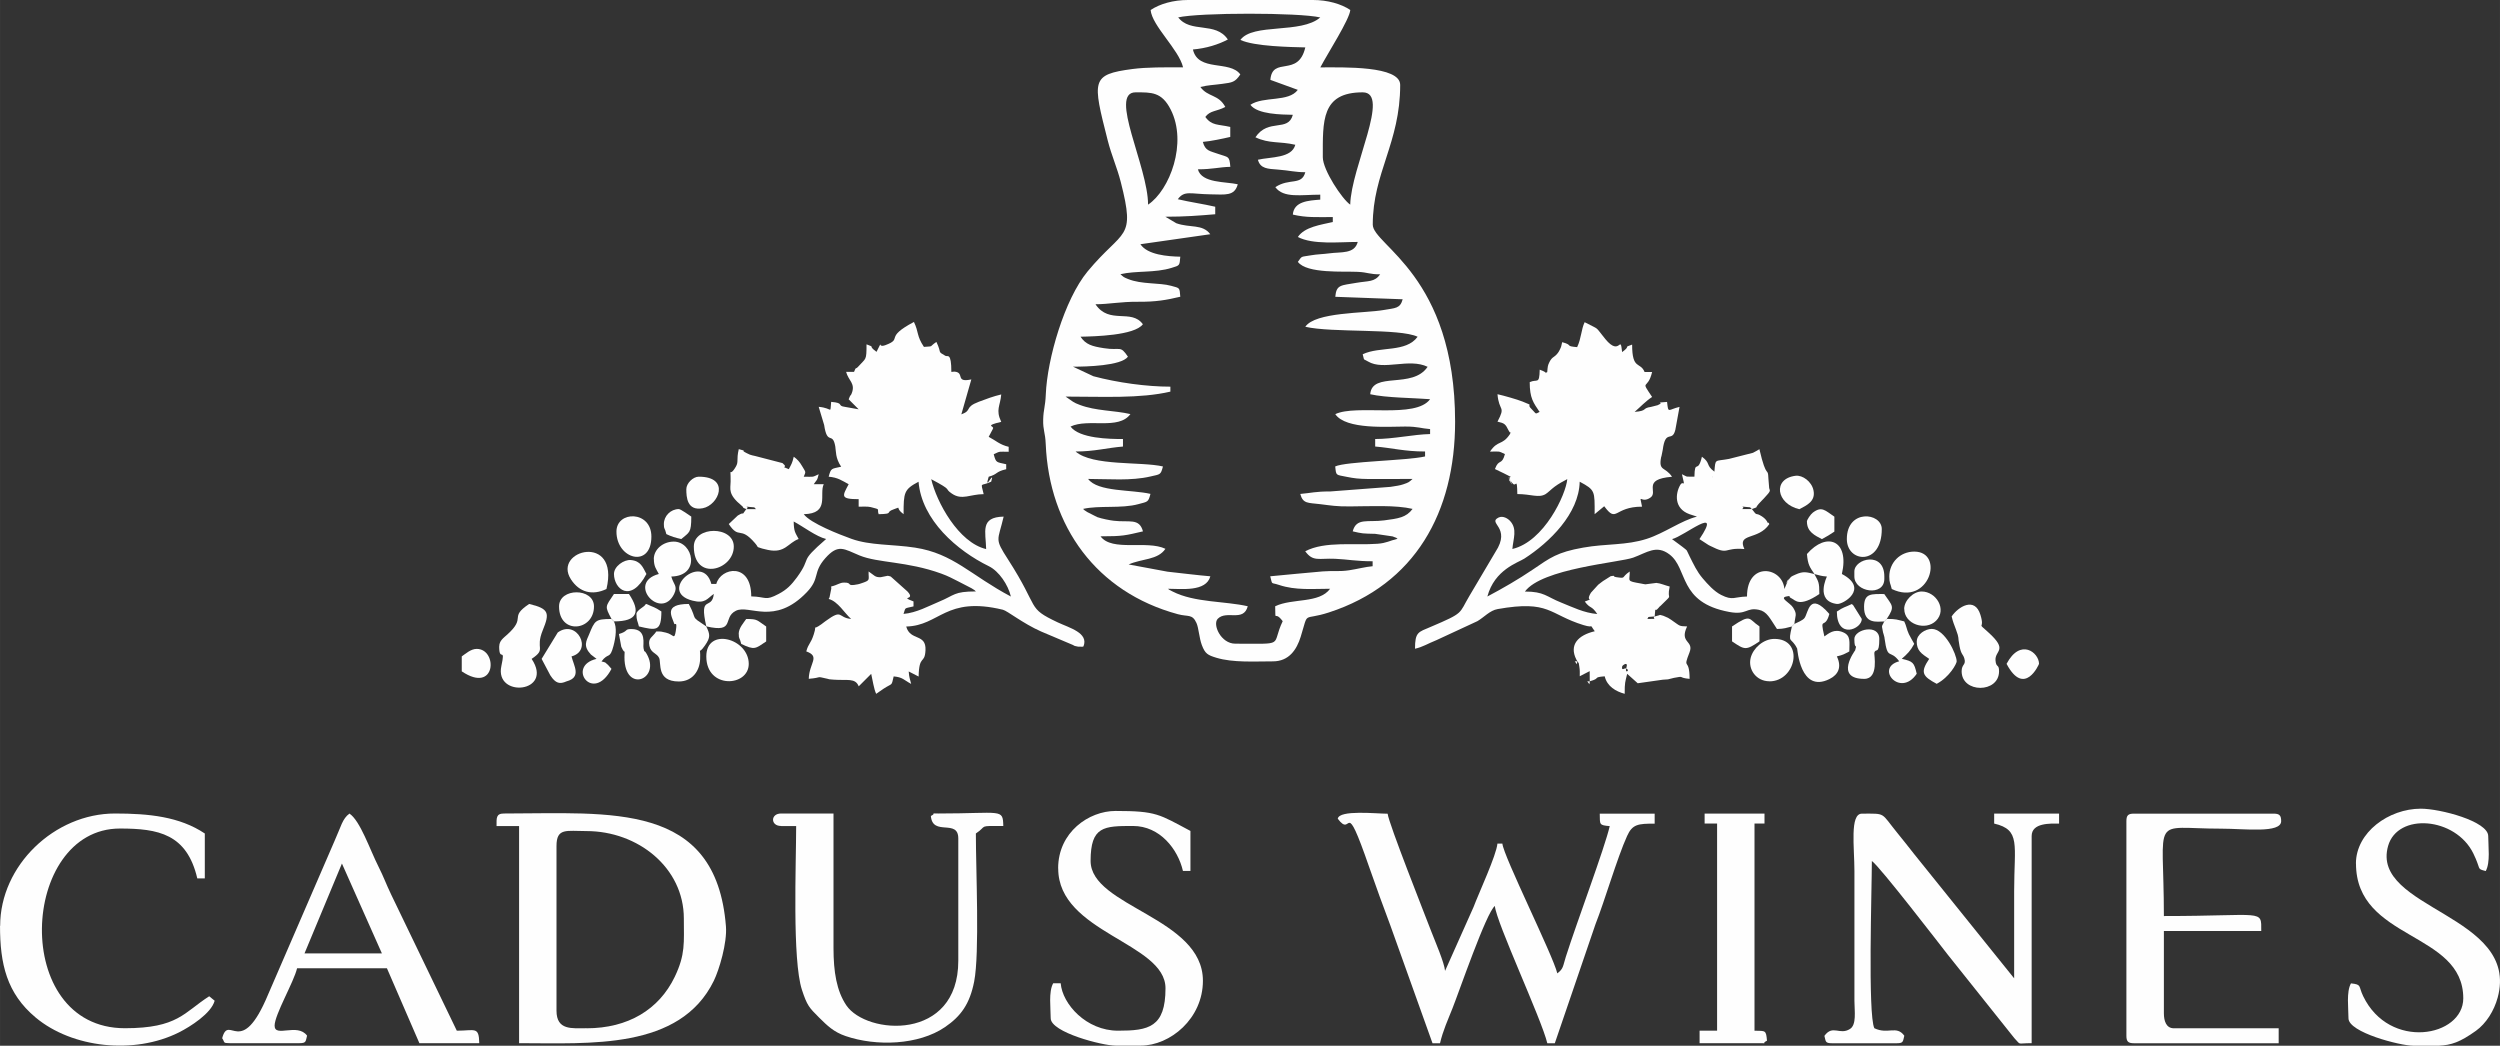 <?xml version="1.0" encoding="UTF-8"?>
<!DOCTYPE svg PUBLIC "-//W3C//DTD SVG 1.1//EN" "http://www.w3.org/Graphics/SVG/1.1/DTD/svg11.dtd">
<!-- Creator: CorelDRAW 2020 (64-Bit) -->
<svg xmlns="http://www.w3.org/2000/svg" xml:space="preserve" width="89.443mm" height="37.413mm" version="1.1" style="shape-rendering:geometricPrecision; text-rendering:geometricPrecision; image-rendering:optimizeQuality; fill-rule:evenodd; clip-rule:evenodd"
viewBox="0 0 352.79 147.57"
 xmlns:xlink="http://www.w3.org/1999/xlink"
 xmlns:xodm="http://www.corel.com/coreldraw/odm/2003">
 <rect x="0" y="0" width="352.79" height="147.57" fill="#333333" stroke="none"/>
 <defs>
  <style type="text/css">
   <![CDATA[
    .fil0 {fill:#FEFEFE}
   ]]>
  </style>
 </defs>
 <g id="Capa_x0020_1">
  <g id="_3024311765616">
   <path class="fil0" d="M190.54 28.88c-1.13,-0.76 -3.87,-4.89 -3.87,-6.69 0,-5.11 -0.24,-9.16 5.63,-9.16 3.99,0 -1.64,10.53 -1.76,15.85zm-30.29 -15.85c2.24,0 3.69,-0.07 4.96,2.44 2.38,4.69 -0.13,11.36 -3.2,13.41 0,-5.35 -5.6,-15.85 -1.76,-15.85zm5.99 -10.57c3,-0.7 17.07,-0.7 20.07,0 -2.72,2.36 -9.5,0.76 -11.27,3.17 1.93,0.93 7.17,1.01 9.16,1.06 -1,4.3 -4.65,1.18 -4.93,4.58l3.87 1.41c-1.3,1.77 -4.83,0.86 -6.69,2.11 1.01,1.37 4.41,1.37 5.99,1.41 -0.67,2.49 -3.45,0.44 -5.28,3.17 1.96,0.94 3.42,0.54 5.63,1.06 -0.51,1.92 -3.45,1.69 -5.28,2.11 0.34,1.28 1.4,1.28 2.84,1.39 1.68,0.13 2.36,0.37 3.85,0.37 -0.52,1.93 -2.24,0.78 -4.23,2.11 1.16,1.59 3.64,1.06 6.34,1.06l0 0.7c-1.61,0.13 -3.72,0.22 -3.87,2.11 1.92,0.45 3.28,0.35 5.64,0.35l0 0.7c-1.66,0.39 -3.96,0.67 -4.93,2.11 2.13,1.12 5.8,0.7 8.45,0.7 -0.46,1.73 -2.33,1.38 -4.02,1.61 -0.87,0.12 -1.7,0.12 -2.55,0.27 -1.54,0.27 -1.23,0.04 -1.88,0.93 1.25,1.7 6.56,1.31 8.45,1.41 1.44,0.07 1.63,0.35 3.17,0.35 -0.82,1.12 -1.63,0.9 -3.37,1.2 -2.16,0.38 -2.82,0.23 -2.97,1.97l9.51 0.35c-0.36,1.34 -1.04,1.22 -2.71,1.52 -2.67,0.47 -9.62,0.27 -11.03,2.36 3.77,0.88 13.31,0.19 15.85,1.41 -1.66,2.27 -5.33,1.31 -7.75,2.47 0.27,1 0.01,0.57 0.75,1.02 2.19,1.32 5.78,-0.52 8.41,0.75 -2.14,3.19 -7.83,0.6 -8.1,3.87 2.2,0.51 6.25,0.52 8.45,0.7 -2.06,2.81 -10.39,0.68 -13.38,2.11 1.49,2.22 7.51,1.75 9.87,1.75 1.84,-0 2.14,0.25 3.51,0.36l0 0.7c-2.35,0.05 -5.16,0.7 -7.75,0.7l0 1.06c2.43,0.2 4.12,0.7 7.04,0.7l0 0.7c-2.55,0.59 -11.2,0.7 -12.68,1.41 0.15,1.36 0.04,1.14 1.69,1.48 0.89,0.18 1.64,0.28 2.88,0.29 2.11,0.02 4.24,-0.01 6.35,-0.01 -0.51,0.45 -0.5,0.49 -1.34,0.77 -0.51,0.17 -0.92,0.21 -1.77,0.35l-8.51 0.65c-2.07,-0.01 -2.7,0.22 -4.23,0.35 0.38,1.41 1.08,1.23 2.79,1.44 1.55,0.19 2.29,0.34 4.25,0.32 2.94,-0.02 6.43,-0.21 8.81,0.35 -0.9,1.23 -2.05,1.36 -4.01,1.62 -2.3,0.31 -3.92,-0.42 -4.44,1.55 1.39,0.32 1.38,0.31 3.17,0.35l2.45 0.36c0.85,0.32 0.34,0.11 0.71,0.34 -1.15,0.27 -1.53,0.6 -2.82,0.7 -3.18,0.25 -7.43,-0.41 -10.21,1.06 1.11,1.52 1.89,0.96 4.22,1.06 1.77,0.08 2.99,0.35 5.29,0.35l0 0.7c-0.98,0.08 -2.19,0.4 -3.31,0.57 -1.35,0.21 -2.39,0.05 -3.72,0.16 -2.05,0.16 -5.36,0.51 -7.42,0.69 0.35,1.3 0.03,0.81 1.24,1.22 2.34,0.79 4.79,0.54 7.21,0.54 -1.54,2.11 -5.32,1.3 -7.75,2.47 0.06,2.49 -0.15,0.46 1.06,2.11 -1.71,3.56 0.59,3.17 -6.69,3.17 -2.05,0 -3.25,-2.74 -2.47,-3.52 1.24,-1.25 3.62,0.51 4.23,-1.76 -3.18,-0.74 -7.51,-0.5 -10.6,-2.08 -0.62,-0.32 -0.3,-0.13 -0.67,-0.39 1.88,0 5.39,0.47 5.99,-1.76 -1.62,-0.13 -4.47,-0.48 -6.04,-0.65l-5.49 -1.02c1.85,-0.84 4.11,-0.6 5.19,-2.21 -2.62,-1.26 -7.53,0.45 -9.16,-1.76 3.2,0 3.53,-0.13 5.99,-0.7 -0.52,-1.93 -1.93,-1.23 -4.14,-1.5 -0.46,-0.05 -1.66,-0.28 -2.31,-0.51l-1.4 -0.71c-0.62,-0.41 -0.26,-0.15 -0.6,-0.45 2.23,-0.52 5.43,-0.02 7.79,-0.67 1.36,-0.37 1.4,-0.25 1.72,-1.45 -2.66,-0.62 -7.45,-0.26 -8.8,-2.11 2.85,0 6.07,0.3 8.81,-0.35 1.38,-0.32 1.43,-0.19 1.75,-1.41 -3.1,-0.72 -9.91,-0.01 -12.33,-2.11 2.68,0 4.43,-0.52 6.69,-0.7l0 -1.06c-1.91,0 -6.15,-0.07 -7.4,-1.76 2.5,-1.2 6.77,0.53 8.45,-1.76 -2.26,-0.53 -4.87,-0.43 -7.15,-1.3 -0.55,-0.21 -0.56,-0.22 -0.96,-0.45l-1.04 -0.72c5.28,0 10.49,0.3 14.79,-0.7l0 -0.7c-3.34,0 -7.44,-0.56 -10.86,-1.47l-2.88 -1.35c1.89,0 6.81,-0.12 7.75,-1.41 -1.12,-1.67 -1,-0.82 -3.38,-1.2 -1.68,-0.26 -2.57,-0.51 -3.31,-1.62 1.9,-0.04 7.63,-0.16 8.8,-1.76 -1.64,-2.24 -4.74,0.09 -6.69,-2.82 1.89,0 3.53,-0.37 5.99,-0.35 2.53,0.02 3.99,-0.24 5.98,-0.71 -0.11,-1.34 -0.04,-1.19 -1.28,-1.54 -1.71,-0.47 -4.17,-0.18 -6.09,-0.96 -0.66,-0.27 -0.62,-0.27 -1.08,-0.68 2.22,-0.52 4.86,-0.16 7.21,-0.89 1.18,-0.36 1.13,-0.29 1.24,-1.58 -1.79,-0.04 -4.62,-0.25 -5.63,-1.76l9.86 -1.41c-1.09,-1.48 -2.86,-0.86 -4.79,-1.55l-1.55 -0.92c2.81,0 4.76,-0.16 7.04,-0.35l0 -1.06c-1.68,-0.39 -3.59,-0.66 -5.28,-1.06 0.94,-1.28 1.77,-0.73 4.59,-0.69 2.14,0.03 3.41,0.28 3.87,-1.42 -1.69,-0.39 -5.1,-0.13 -5.63,-2.11 2.09,0 3.02,-0.32 4.58,-0.35 -0.13,-1.59 -0.26,-1.31 -1.7,-1.82 -1.19,-0.43 -1.83,-0.4 -2.18,-1.7 1.12,-0.09 2.84,-0.46 3.87,-0.7l0 -1.41c-1.73,-0.4 -2.6,-0.15 -3.52,-1.41 0.68,-0.93 1.57,-0.75 2.82,-1.41 -0.96,-1.81 -2.46,-1.36 -3.52,-2.82 1.23,-0.29 1.6,-0.24 3.09,-0.44 1.41,-0.19 1.81,-0.22 2.55,-1.33 -1.5,-2.05 -5.95,-0.32 -6.69,-3.52 1.87,-0.16 3.6,-0.7 4.93,-1.41 -1.74,-2.6 -5.32,-0.81 -7.04,-3.17zm-3.87 -1.06c0.19,2.24 3.99,5.58 4.58,8.1 -2.59,0 -5.09,-0.03 -7.15,0.24 -5.85,0.78 -5.65,1.55 -3.49,10.05 0.56,2.2 1.32,3.82 1.85,5.9 2.12,8.31 0.39,6.5 -4.68,12.61 -3.28,3.96 -5.7,12.39 -5.9,17.34 -0.07,1.76 -0.33,2.11 -0.37,3.53 -0.04,1.59 0.29,1.78 0.36,3.51 0.49,11.62 7.17,20.88 18.63,23.99 1.47,0.4 2.04,-0.07 2.64,1.24 0.32,0.7 0.38,2.11 0.76,3.12 0.46,1.22 0.82,1.42 2.08,1.8 2.33,0.7 5.37,0.5 7.95,0.5 2.27,0 3.36,-1.66 3.92,-3.47 1.17,-3.79 0.17,-2.2 3.97,-3.43 12.2,-3.96 17.82,-14.18 17.82,-26.91 0,-20.67 -11.62,-24.91 -11.62,-27.82 0,-7.31 3.87,-11.53 3.87,-19.72 0,-2.72 -8.03,-2.47 -11.27,-2.47 1.09,-2.06 4.12,-6.76 4.23,-8.1 -1.28,-0.86 -3.2,-1.41 -5.28,-1.41l-17.61 0c-2.09,0 -4,0.55 -5.28,1.41z"/>
   <path class="fil0" d="M123.27 94.39l-0.35 0.7 0.35 -0.7zm0 0l0 0zm15.85 -16.9l0 0zm-33.81 -5.64c0.66,-0.42 -0.79,-0.4 0.7,-0.29 0.75,0.05 0.31,0.04 0.7,0.29l-1.41 0zm15.85 -14.09l0.76 0.19 -0.76 -0.19zm-0.7 -5.28l0 0zm0 0l-1.06 0c0.33,1.25 1.36,1.62 0.78,3.05 -0.02,0.05 -0.07,0.14 -0.09,0.19 -0.01,0.03 -0.1,-0.01 -0.33,0.63l1.41 1.41 -1.91 -0.34c-1.23,-0.16 -0.03,-0.55 -1.97,-0.71 -0.2,1.83 0.27,0.87 -1.76,0.7l0.77 2.56c0.44,2.97 1.19,0.86 1.57,3.02 0.12,0.69 -0.01,1.62 0.83,2.87 -1.39,0.32 -1.43,0.16 -1.76,1.41 1.31,0.11 1.86,0.55 2.82,1.06 -0.87,1.65 -1.26,2.11 1.41,2.11l0 1.06c0.46,0 1.3,-0.05 1.71,0.06 1.5,0.39 0.82,0.19 1.11,1 2.23,-0.05 0.83,-0.25 2.13,-0.69 1.26,-0.42 0.05,-0.29 1.39,0.69 0,-3.07 0.05,-3.49 2.11,-4.58 0.45,5.42 5.44,9.73 9.92,11.92 1.43,0.7 2.73,2.64 3.11,4.28 -5.69,-3.01 -8.09,-6.06 -13.52,-6.9 -3.19,-0.49 -6.33,-0.29 -8.97,-1.24 -1.69,-0.61 -5.8,-2.2 -6.74,-3.48 3.73,-0.08 2.14,-2.81 2.82,-4.23l-1.41 0c0.56,-0.84 0.43,-0.37 0.7,-1.41 -0.98,0.47 -0.68,0.35 -2.11,0.35 0.31,-0.76 0.32,-0.56 -0.23,-1.49 -0.37,-0.63 -0.67,-0.96 -1.18,-1.33 -0.22,0.93 -0.32,1.03 -0.7,1.76 -1.52,-0.61 0.14,0.02 -0.89,-0.86l-3.85 -1c-0.08,-0.02 -0.32,-0.07 -0.4,-0.09 -0.4,-0.11 -0.27,-0.06 -0.77,-0.3 -1.21,-0.59 0.38,-0.17 -1.15,-0.58 -0.36,1.56 0.01,1.74 -0.41,2.47 -1.02,1.77 -0.72,-0.42 -0.74,2.11 -0.01,1.06 -0.43,1.77 1.58,3.42 0.45,0.37 -0.16,0.14 0.63,0.46 -0.92,1.26 0.06,0.14 -1.2,0.91l-1.27 1.2c1.51,2.26 1.54,0.18 3.69,2.68 0.67,0.78 0.03,0.43 1.03,0.78l0.8 0.19c2.43,0.52 2.84,-1 4.34,-1.54 -0.49,-0.93 -0.67,-1.02 -0.7,-2.47 1.31,0.69 3.19,2.14 4.58,2.47 -4.03,3.5 -1.89,2.34 -4.11,5.4 -0.8,1.09 -1.45,1.75 -2.59,2.35 -1.94,1.03 -1.72,0.4 -3.87,0.35 0,-4.87 -4.31,-4.08 -4.93,-1.76l-0.7 0c-1.22,-4.57 -7.68,1.08 -2.66,2.36 1.84,0.47 2.09,-0.33 3.01,-0.95 -0.26,2.41 -2.13,-0.04 -1.06,4.58 4.18,0.97 2.23,-1.23 4.17,-2.2 1.88,-0.94 5.43,2.17 10.02,-2.63 1.9,-1.99 0.78,-2.73 2.6,-4.79 1.83,-2.07 2.63,-1.3 4.83,-0.39 2.61,1.08 6.7,0.81 11.53,2.56 1.02,0.37 1.56,0.68 2.42,1.11l1.86 0.96c0.66,0.42 0.25,0.14 0.61,0.45 -3.15,0 -2.94,0.52 -5.23,1.46 -1.38,0.57 -3.15,1.56 -4.98,1.71 0.35,-0.96 -0.02,-0.72 1.41,-1.06l0 -0.7c-2.12,-0.82 0.41,-0.07 -0.86,-1.41l-2.35 -2.1c-0.09,-0.04 -0.34,-0.1 -0.43,-0.11l-0.79 0.16c-0.05,0.01 -0.15,0.04 -0.2,0.04 -0.82,0.03 -0.85,-0.23 -1.71,-0.81 -0.03,1.26 0.35,1.22 -1.11,1.7 -0.05,0.01 -0.15,0.04 -0.19,0.06 -0.05,0.01 -0.15,0.04 -0.2,0.05 -1.79,0.36 -0.67,-0.26 -1.96,-0.24 -0.67,0.01 -0.86,0.33 -1.82,0.55 -0.02,0.04 0.01,0.08 0.01,0.14 0,0.06 0.01,0.13 0.01,0.14l-0.25 1.25c-0.02,0.04 -0.09,0.15 -0.12,0.23 1.32,0.35 2.22,2 3.17,2.82 -1.92,-0.16 -1.13,-1.5 -3.59,0.29 -0.45,0.32 -0.14,0.12 -0.61,0.46 -1.49,1.08 -0.52,-0.3 -1.07,1.41 -0.45,1.41 -0.75,1.26 -1.06,2.42 2.03,0.74 0.4,1.62 0.35,3.87 2.1,-0.18 0.84,-0.41 2.62,-0.01 0.39,0.09 0.07,0.07 0.91,0.13 1.92,0.14 3.03,-0.28 3.52,0.94l1.76 -1.76c0.21,0.89 0.36,2.09 0.7,2.82l1.04 -0.72c1.32,-0.86 1.09,-0.3 1.43,-1.74 1.29,0.11 1.42,0.5 2.47,1.06 -0.19,-0.8 -0.27,-0.81 -0.35,-1.76l1.4 0.72c0.07,-3.17 0.87,-1.67 0.97,-3.71 0.12,-2.42 -2.16,-1.27 -2.72,-3.35 4.75,-0.11 5.52,-4.33 13.64,-2.37 0.65,0.16 2.78,1.91 5.39,3.07l4.49 1.9c0.23,0.09 -0.05,0.09 0.73,0.24l0.59 0.01c0.03,-0 0.12,-0.01 0.17,-0.04 0.79,-1.92 -2.01,-2.63 -3.64,-3.4 -4.45,-2.11 -2.44,-1.79 -6.99,-8.86 -1.97,-3.06 -1.45,-2.54 -0.63,-6.06 -3.37,0.07 -2.52,2.13 -2.47,4.58 -3.9,-0.91 -6.99,-6.62 -7.75,-9.86 3.22,1.7 1.71,1.21 2.91,2.03 1.43,0.99 2.59,0.08 4.49,0.08 -0.43,-1.86 -0.49,-1.02 1.06,-1.76 0.6,-1.94 -1.08,1.65 -0.35,-0.7 1.33,-0.36 0.89,-0.69 2.47,-1.06l0 -0.7c-1.39,-0.32 -1.43,-0.16 -1.76,-1.41 0.98,-0.47 0.68,-0.35 2.11,-0.35l0 -0.7c-1.25,-0.29 -1.81,-0.88 -2.82,-1.41l0.56 -1.06c0.01,-0.03 0.05,-0.12 0.06,-0.14 0.13,-0.34 -1.27,-0.35 1.15,-0.91 -0.82,-1.72 -0.14,-2.22 0,-3.87 -1.11,0.26 -2.15,0.65 -3.18,1.04 -2.09,0.8 -0.85,1.19 -2.45,1.77l1.41 -4.93c-2.35,0.5 -0.88,-0.96 -2.36,-1.1 -0.02,-0 -0.13,0.01 -0.15,0.01l-0.31 0.03c0,-2.81 -0.53,-2.09 -0.84,-2.27 -1.21,-0.7 -0.45,-0.25 -1.27,-1.96 -1.13,0.75 -0.25,0.58 -1.76,0.7 -1.06,-1.59 -0.7,-2.04 -1.41,-3.52 -4.31,2.28 -1.46,2.32 -4.02,3.27 -1.26,0.47 -0.24,-0.98 -1.26,0.95 -1.37,-1 -0.02,-0.55 -1.41,-1.06 0,2.34 -0.07,1.9 -1.13,3.1 -0.48,0.54 -0.3,-0.04 -0.63,0.78z"/>
   <path class="fil0" d="M228.92 94.03c0.03,-0.14 0.91,-0.81 0.58,0.24 -0.28,0.91 0.72,0.27 -0.13,0.05 -0.11,-0.03 -0.6,0.4 -0.45,-0.29zm4.58 -7.04c-0.47,0.36 0.74,0.35 -1.06,0.35 0.43,-0.33 -0.4,-0.23 1.06,-0.35zm-20.07 -9.51l0 0zm33.81 -5.64l-1.41 0c0.66,-0.42 -0.79,-0.4 0.7,-0.29 0.75,0.05 0.31,0.04 0.7,0.29zm-5.63 -4.58l0.1 0.1c-0.01,-0.01 -0.14,-0.07 -0.1,-0.1zm-24.3 -9.16l0 0zm14.79 -5.64l0 0zm-14.79 5.64c-0.75,0.42 -0.51,0.26 -1.1,-0.29 -1.06,-1 0.56,-0.37 -1.35,-1.14 -0.77,-0.31 -2.68,-0.85 -3.54,-1.04 0.21,2.53 1.21,1.58 0,3.87 1,0.23 1.11,0.32 1.57,1.25 0.4,0.79 0.44,-0.21 0.19,0.51 -1.12,1.67 -1.7,0.79 -2.82,2.47 1.43,0 1.13,-0.12 2.11,0.35 -0.45,1.67 -0.85,0.58 -1.41,2.11 0.43,0.23 0.69,0.31 1.23,0.59 1.82,0.94 0.66,0.27 0.86,0.71 0.29,0.63 -0.66,-0.92 0.07,0.36 0.91,1.58 -1.1,-1.39 0.35,0.38 0.48,0.58 0.6,-1.03 0.65,1.49 1.93,0 3,0.59 3.98,0.01 0.36,-0.22 0.82,-0.71 1.3,-1.06 0.57,-0.42 1.11,-0.71 1.77,-1.06 -0.18,2.16 -3.27,8.82 -7.75,9.86 0.12,-1.44 0.73,-2.82 -0.32,-3.95 -0.31,-0.34 -1,-0.78 -1.62,-0.49 -1.66,0.81 1.86,1.35 -0.45,4.86l-3.67 6.2c-1.53,2.56 -0.66,2.33 -5.48,4.38 -1.73,0.74 -2.2,0.7 -2.2,3.08 1.13,-0.26 1.79,-0.72 3.02,-1.21l5.78 -2.68c0.95,-0.55 1.76,-1.52 2.87,-1.71 7.36,-1.3 7.2,0.75 12.1,2.26 1.68,0.52 0.7,-0.35 1.6,0.87 -2.34,0.55 -3.66,1.9 -2.6,4 0.02,0.05 0.1,0.14 0.13,0.23 0.27,0.42 0.16,-0.01 0.29,0.77 0.09,0.5 0.06,0.85 0.06,1.35l1.4 -0.72 0.01 1.43c1.64,-0.44 0.31,-0.55 2.11,-0.7 0.34,1.44 1.59,2.14 2.82,2.47 0,-1.66 0.06,-1.58 0.35,-2.82l1.49 1.33 3.53 -0.5c0.07,-0 0.72,-0.05 0.74,-0.05l0.84 -0.21c1.6,-0.32 0.5,-0.01 2.21,0.14 0,-3.14 -1.03,-1.13 -0.01,-3.74 0.66,-1.7 -1.48,-1.28 -0.34,-3.66 -1.18,-0.03 -0.98,-0.06 -2.05,-0.79 -0.06,-0.04 -0.15,-0.11 -0.21,-0.15 -0.09,-0.06 -0.34,-0.23 -0.43,-0.27l-0.66 -0.29c-0.8,-0.18 -0.05,-0.18 -1.23,0.1 0.2,-1.79 -0.12,-0.38 0.55,-1.22 0.32,-0.4 -0.02,0.02 0.36,-0.36 1.87,-1.87 0.74,-0.46 1.21,-2.65 -0.63,-0.15 -1.31,-0.47 -1.88,-0.51l-1.55 0.2c-0.1,-0 -0.48,-0.09 -0.61,-0.11 -2.17,-0.38 -1.57,-0.3 -1.6,-1.7 -1.28,0.86 -0.44,1.01 -1.89,0.8 -0.65,-0.1 0.01,-0.28 -0.79,-0.14l-1.09 0.69c-0.72,0.54 1,-0.78 -0.32,0.24 -0.07,0.05 -0.29,0.22 -0.36,0.28l-1.02 1.12c-0.89,1.45 0.66,0.63 -0.87,1.25 0.8,1.09 0.9,0.47 1.76,1.76 -1.89,-0.16 -3.45,-0.96 -5.08,-1.61 -2.16,-0.86 -2.39,-1.56 -5.13,-1.56 2.4,-3.27 13.37,-4.09 15.29,-4.79 1.93,-0.7 3.26,-1.85 5.1,-0.46 2.69,2.03 1.19,6.79 8.46,8.13 2.47,0.46 2.37,-0.67 4.14,-0.31 1.18,0.24 1.55,1.17 2.58,2.71 1.07,-0.02 1.28,-0.16 2.11,-0.35l0.35 -0.35c0.1,-1.21 0.45,-1.3 -0.17,-2.3 -0.44,-0.72 -2.08,-1.4 -0.89,-1.6 0.76,-0.13 -0.01,-0.02 0.71,0.31 0.49,0.23 1.04,1.26 3.87,-0.64 0,-1.71 -0.12,-1.72 -0.7,-2.82 -1.11,-0.26 -1.53,-0.45 -2.7,0.09 -0.61,0.28 -0.6,0.24 -0.98,0.8 -0.93,1.37 0.66,-1.36 -0.24,0.47l-0.31 0.75c-0.26,-3.14 -5.28,-3.94 -5.28,1.06 -1.82,0.04 -1.99,0.61 -3.64,-0.22 -1.02,-0.52 -1.89,-1.5 -2.61,-2.34 -0.84,-0.99 -1.27,-1.96 -1.84,-3.09 -0.59,-1.16 -0.16,-0.66 -1.07,-1.4l-1.42 -1.05c1.69,-0.39 7.23,-5.01 3.87,0l1.29 0.84c0.07,0.04 0.16,0.09 0.24,0.12 2.73,1.38 1.79,0.19 4.81,0.44 -1.08,-2.33 1.96,-1.18 3.52,-3.52 -0.05,-0.07 -0.11,-0.27 -0.13,-0.22 -0.13,0.3 0,-0.27 -0.9,-0.86 -1.04,-0.68 -0.58,0.12 -1.43,-1.04 1.21,-0.49 0.04,0.18 1.34,-1.14l0.36 -0.37c1.11,-1.18 0.82,-1.04 0.74,-1.45l-0.11 -1.36c-0.07,-1.77 -0.23,0.35 -1.27,-4.13 -0.56,0.3 -0.2,0.16 -0.91,0.51l-3.38 0.86c-2.04,0.39 -1.9,-0.12 -2.06,1.8 -1.28,-0.94 -0.48,-1.17 -1.76,-2.11 -0.59,2.53 -1,0.24 -1.06,2.82 -1.38,-0.03 -0.83,0.1 -1.76,-0.35 0.52,2.23 0.21,0.74 -0.24,1.52 -0.69,1.19 -0.91,3.32 1.3,4.12l0.8 0.26c0.06,0.02 0.18,0.05 0.26,0.09 -2.13,0.5 -4.63,2.35 -7.08,3.13 -2.94,0.95 -5.65,0.65 -8.98,1.24 -3.68,0.65 -4.65,1.43 -7.11,3.1 -2.05,1.39 -4.24,2.65 -6.41,3.8 1.02,-3.81 4.34,-4.78 5.22,-5.35 3.55,-2.29 7.71,-6.33 7.81,-10.85 2.22,1.18 2.11,1.32 2.11,4.58l1.35 -1.12c1.83,2.47 1.31,0.06 5.34,0.06 -0.45,-2.1 -0.19,-0.35 1.17,-1.27 1.2,-0.81 -1.29,-2.59 3.06,-2.95 -0.97,-1.45 -1.93,-0.74 -1.54,-2.75 0.01,-0.05 0.04,-0.15 0.06,-0.2l0.17 -0.85c0.39,-3 1.33,-0.98 1.78,-2.83l0.59 -3.23c-1.64,0.38 -1.57,1.01 -1.76,-0.7 -2.11,0.18 -0.13,-0.06 -1.32,0.46l-0.93 0.24c-1.36,0.19 -0.41,0.55 -2.33,0.71 0.82,-0.71 1.56,-1.51 2.47,-2.11 -1.75,-2.62 -0.63,-0.82 0,-3.52l-1.06 0c-0.61,-1.5 -1.76,-0.23 -1.76,-3.87 -1.39,0.5 -0.04,0.05 -1.41,1.06 -0.29,-2.67 -0.24,0.75 -2.37,-1.84 -1.59,-1.94 -0.64,-1.18 -2.92,-2.38 -0.5,1.05 -0.46,2.27 -1.06,3.52 -1.8,-0.15 -0.48,-0.27 -2.11,-0.7 -0.16,0.67 -0.1,0.58 -0.34,1.07 -0.03,0.07 -0.08,0.16 -0.12,0.23 -0.04,0.06 -0.1,0.15 -0.14,0.21 -0.5,0.68 -0.79,0.49 -1.19,1.28 -0.25,0.49 -0.25,0.64 -0.32,1.44 -0.67,0.24 0.5,0.21 -1.06,-0.35 -0.05,2.17 -0.34,1.26 -1.41,1.76 0,2.27 0.51,2.89 1.41,4.23z"/>
   <path class="fil0" d="M82.76 145.1c-2.02,0 -4.23,0.34 -4.23,-2.47l0 -23.24c0,-2.6 1.39,-2.11 4.23,-2.11 7.27,0 13.74,5.17 13.74,12.33 0,3.42 0.24,5.05 -1.28,8.23 -2.23,4.64 -6.61,7.27 -12.45,7.27zm-12.68 -28.53l3.17 0 0 30.64c9.98,0 22.69,0.99 27.48,-8.8 0.75,-1.54 1.9,-5.34 1.71,-7.7 -1.4,-17.67 -16.33,-15.91 -31.31,-15.91 -1.15,0 -1.06,0.63 -1.06,1.76z"/>
   <path class="fil0" d="M188.77 115.52c2.17,2.96 0.81,-3.65 4.44,6.83 0.99,2.86 1.95,5.45 3,8.27l5.94 16.6 1.06 0c0.42,-1.81 1.13,-3.33 1.76,-4.93 0.9,-2.25 4.79,-13.57 5.98,-14.44 0.19,2.31 6.61,16 7.4,19.37l1.06 0 5.74 -16.8c1.31,-3.32 3.06,-9.36 4.46,-12.45 0.75,-1.67 1.56,-1.74 3.89,-1.74l0 -1.41 -7.75 0c0.03,1.56 -0.11,1.63 1.41,1.76 -0.73,3.15 -4.61,13.45 -6.2,18.45 -0.41,1.29 -0.31,1.67 -1.2,2.33 -0.59,-2.51 -7.6,-16.54 -7.75,-18.31l-0.7 0c-0.14,1.63 -2.64,7.01 -3.37,8.95l-4.02 9.01c-0.1,-1.17 -1.39,-4.13 -1.91,-5.48 -0.88,-2.3 -6.09,-15.45 -6.19,-16.7 -1.57,0 -6.82,-0.58 -7.04,0.7z"/>
   <path class="fil0" d="M257.45 146.16c0.21,0.78 0.08,1.06 1.06,1.06l9.16 0c0.97,0 0.85,-0.27 1.06,-1.06 -1.11,-1.52 -2.3,-0.13 -4.23,-1.06 -0.93,-1.94 -0.35,-19.69 -0.35,-23.6 1.08,0.72 9.71,11.94 10.72,13.23l9.38 11.76c1.03,1.06 0.25,0.72 2.45,0.72l0 -29.23c0,-1.91 2.69,-1.76 3.87,-1.76l0 -1.41 -9.16 0 0 1.41c3.78,0.88 2.82,2.95 2.82,9.51 0,4.11 0,8.22 0,12.33l-14.13 -17.56c-0.83,-1.04 -1.48,-1.9 -2.34,-2.94 -2.41,-2.95 -1.54,-2.74 -5.01,-2.74 -1.74,0 -1.06,4.73 -1.06,8.1l0 18.32c0.01,1.47 0.32,3.36 -0.62,3.96 -1.47,0.94 -2.42,-0.66 -3.61,0.97z"/>
   <path class="fil0" d="M110.24 116.57l2.11 0c0,5.35 -0.57,18.9 0.82,23.13 0.73,2.21 0.99,2.47 2.43,3.91 1.14,1.13 2.06,2.03 3.74,2.6 4.33,1.48 10.29,1.27 14,-1.26 2.25,-1.53 3.51,-3.27 4.13,-6.44 0.78,-3.98 0.24,-15.69 0.24,-20.89 1.71,-1.14 0.18,-1.06 3.87,-1.06 -0.06,-2.51 -0.18,-1.76 -9.16,-1.76 -1.35,0 -0.13,-0.11 -1.06,0.35 0.24,2.93 3.87,0.34 3.87,3.17l0 17.26c0,11.43 -12.97,10.47 -15.8,6.29 -1.37,-2.03 -1.81,-4.73 -1.81,-8.05l0 -19.02 -7.4 0c-1.51,0 -1.51,1.76 0,1.76z"/>
   <path class="fil0" d="M48.25 121.86l5.64 12.68 -10.92 0 5.28 -12.68zm-16.9 24.65c0.41,0.59 0.05,0.7 1.06,0.7l9.86 0c0.97,0 0.85,-0.27 1.06,-1.06 -1.36,-1.85 -4.58,0.33 -4.58,-1.41 0,-1.55 2.72,-6.16 3.17,-8.1l12.68 0 4.58 10.57 8.45 0c-0.05,-2.41 -0.62,-1.76 -3.17,-1.76l-9.28 -19.25c-0.69,-1.43 -1.04,-2.46 -1.76,-3.88 -1.25,-2.48 -2.59,-6.5 -4.11,-7.51 -1.01,0.74 -1.17,1.8 -2.11,3.88l-9.36 21.63c-3.86,9.27 -5.53,2.6 -6.49,6.19z"/>
   <path class="fil0" d="M300.07 115.87l0 30.29c0,0.81 0.24,1.06 1.06,1.06l20.43 0 0 -2.11 -14.79 0c-1.08,0 -1.41,-1.03 -1.41,-2.11l0 -11.62 13.74 0c0,-3.12 0.47,-2.11 -13.74,-2.11 0,-14.54 -2.02,-12.33 8.1,-12.33 3.29,0 8.45,0.69 8.45,-1.06 0,-0.81 -0.24,-1.06 -1.06,-1.06l-19.72 0c-0.81,0 -1.06,0.24 -1.06,1.06z"/>
   <path class="fil0" d="M-0 130.66c0,5.33 0.93,9.51 5.03,12.93 5.14,4.3 13.89,5.27 20.22,2.1 1.61,-0.81 4.57,-2.69 5.04,-4.47l-0.77 -0.63c-3.57,2.28 -4.4,4.51 -11.9,4.51 -16.18,0 -14.8,-28.18 -0.7,-28.18 5.42,0 9.45,0.75 10.92,7.04l1.06 0 0 -6.34c-3.56,-2.38 -7.89,-2.82 -12.68,-2.82 -8.53,0 -16.2,7.33 -16.2,15.85z"/>
   <path class="fil0" d="M149.33 122.56c0,9.08 15.14,10.46 15.14,16.9 0,5.53 -2.4,5.99 -6.69,5.99 -4.51,0 -7.86,-3.77 -8.1,-6.69l-1.06 0c-0.67,1.2 -0.35,3.5 -0.35,4.93 0,1.99 7.3,3.87 9.16,3.87l3.52 0c4.19,0 8.8,-3.82 8.8,-9.16 0,-8.93 -15.85,-10.44 -15.85,-16.91 0,-4.9 1.87,-4.93 5.99,-4.93 3.79,0 6.33,3.27 7.04,6.34l1.06 0 0 -5.64c-4.42,-2.34 -4.75,-2.82 -10.57,-2.82 -3.76,0 -8.1,2.99 -8.1,8.1z"/>
   <path class="fil0" d="M332.47 121.86c0,10.89 15.14,9.55 15.14,19.02 0,5.45 -10.42,7.39 -14.13,-0.31 -0.7,-1.46 -0.16,-1.63 -1.72,-1.8 -0.67,1.2 -0.35,3.5 -0.35,4.93 0,1.99 7.3,3.87 9.16,3.87l3.6 0c1.75,-0.09 2.98,-0.5 5.22,-2.1 1.46,-1.05 2.57,-2.84 3.07,-4.68 3.2,-11.74 -18,-12.46 -15.46,-21.41 1.34,-4.73 9.51,-4.1 12.03,1.06 1.16,2.37 0.4,2.12 1.75,2.48 0.67,-1.2 0.35,-3.5 0.35,-4.93 0,-2.09 -6.77,-3.87 -9.51,-3.87 -4.52,0 -9.16,3.33 -9.16,7.75z"/>
   <path class="fil0" d="M240.55 116.22l1.76 0 0 29.23 -2.47 0 0 1.76 8.45 0c1.35,0 0.13,0.11 1.06,-0.35 -0.13,-1.52 -0.2,-1.37 -1.76,-1.41l0 -29.23 1.41 0 0 -1.41 -8.45 0 0 1.41z"/>
   <path class="fil0" d="M99.67 88.4c-2.42,-1.62 -1.15,-0.69 -2.47,-3.17 -3.62,0 -2.39,1.75 -2.05,2.8 0.08,0.24 0.46,-0.52 0.21,1.04 -0.22,1.32 -0.31,0.44 -1.41,0.2 -0.69,-0.15 -0.55,-0.16 -1.33,-0.16 -0.58,0.87 -1.19,0.88 -0.98,2.02 0.2,1.04 1.04,1.02 1.37,1.71 0.34,0.7 -0.4,3.33 2.78,3.33 1.99,-0 2.95,-1.58 3.01,-3.15 0.09,-2.17 -0.41,-0.34 0.7,-1.96 0.76,-1.11 0.72,-1.51 0.17,-2.65z"/>
   <path class="fil0" d="M253.22 88.05l-0.35 0.35c-0.61,2.6 -0.12,1.38 0.74,3.13 0.04,0.08 0.42,6.34 4.55,4.3 1.27,-0.63 1.77,-1.7 1.05,-3.2 0.93,-0.22 1.03,-0.32 1.76,-0.7 0,-1.36 0.24,-2.22 -0.87,-2.7 -1.29,-0.56 -2.05,0.18 -2.65,0.58 -0.71,-3.04 0.08,-0.82 0.7,-3.17 -2.84,-3.27 -2.95,-0.19 -3.5,0.57 -0.25,0.34 -1.02,0.63 -1.43,0.84z"/>
   <path class="fil0" d="M70.44 91.22c0,2.31 0.93,-0.11 0.31,2.77 -0.99,4.58 7.48,3.79 4.27,-1.01 2.16,-1.45 0.45,-1.31 1.57,-4.04 0.98,-2.4 0.94,-3.04 -1.92,-3.71 -2.94,1.97 -0.29,1.79 -3.08,4.31 -0.54,0.49 -1.14,0.88 -1.14,1.68z"/>
   <path class="fil0" d="M275.41 86.99c0.19,0.8 0.33,1.1 0.61,1.85 0.51,1.39 0.21,0.83 0.5,2.33 0.23,1.22 0.5,1.15 0.67,1.71 0.31,1 -0.37,0.79 -0.37,1.85 0,3.12 5.28,3.12 5.28,0 0,-1.09 -0.41,-0.43 -0.5,-1.52 -0.13,-1.46 1.87,-1.38 -1.03,-3.99 -1.75,-1.58 -0.41,-0.18 -1.09,-2.43 -0.8,-2.67 -3.18,-1.13 -4.07,0.2z"/>
   <path class="fil0" d="M92.27 78.89c0,1.07 0.34,1.42 0.7,2.11 -4.62,1.23 0.28,6.66 2.16,2.82 0.55,-1.13 -0.1,-1.35 -0.4,-2.46 4.2,-0.09 3.11,-4.93 0.35,-4.93 -1.51,0 -2.82,1.09 -2.82,2.47z"/>
   <path class="fil0" d="M254.99 78.19c0.13,1.54 0.41,1.85 1.06,2.82 0.8,0.19 0.81,0.27 1.76,0.35 -0,0 -1.72,3.47 1.41,3.87 0.83,0.11 4.63,-2.15 0.7,-4.23 1.11,-4.79 -2.16,-6.01 -4.93,-2.82z"/>
   <path class="fil0" d="M249.7 96.15c3.76,0 4.97,-5.99 0.7,-5.99 -1.56,0 -3,1.3 -3.35,2.67 -0.41,1.64 0.79,3.31 2.64,3.31z"/>
   <path class="fil0" d="M86.64 87.7l-0.35 -0.35c-2.29,0 -2.36,0.23 -3.15,2.15 -0.4,0.96 -0.89,1.66 0.24,2.86l0.8 0.62c-4.31,1 -0.52,6.38 2.11,1.41l-0.49 -0.56c-0.54,-0.42 -0.15,-0.29 -0.92,-0.49 0.98,-1.33 1.17,-0.22 1.69,-2.19 0.34,-1.3 0.49,-2.57 0.07,-3.44z"/>
   <path class="fil0" d="M270.48 90.51c0,1.31 0.66,1.73 1.76,2.47 -1.26,1.88 -1,2.43 1.06,3.52 1.83,-0.97 2.82,-2.85 2.82,-3.17 0,-0.98 -1.66,-4.58 -3.52,-4.58 -0.9,0 -2.11,0.76 -2.11,1.76z"/>
   <path class="fil0" d="M76.43 92.98l1.22 2.31c0.76,1.18 1.35,1.28 2.3,0.86 2.16,-0.58 1.01,-2.2 0.7,-3.52 3.07,-0.82 0.76,-5.32 -1.94,-3.38l-2.28 3.73z"/>
   <path class="fil0" d="M99.67 92.63c0,4.66 5.99,4.3 5.99,1.06 0,-3.62 -5.99,-5.23 -5.99,-1.06z"/>
   <path class="fil0" d="M265.9 87.7c-0.42,0.88 -0.36,0.42 -0.17,1.55 0.01,0.03 0.15,0.47 0.19,0.67 0.01,0.06 0.02,0.16 0.03,0.22 0.43,3.13 0.76,1.41 2.06,3.18 -3.49,0.93 0.16,5.2 2.47,1.76 -0.37,-1.6 -0.51,-1.74 -2.11,-2.11 0.79,-0.69 1.23,-1.12 1.76,-2.11 -0.21,-0.39 -0.58,-1 -0.75,-1.36 -0.35,-0.75 -0.32,-1.1 -0.66,-1.81 -1.04,-0.24 -1.07,-0.35 -2.47,-0.35l-0.35 0.35z"/>
   <path class="fil0" d="M266.61 81.36c0,0.95 0.17,0.97 0.35,1.76 5.3,2.54 7.53,-5.28 3.17,-5.28 -1.98,0 -3.52,1.54 -3.52,3.52z"/>
   <path class="fil0" d="M85.58 83.12c1.91,-7.99 -7.7,-5.51 -5.01,-1.36 1.19,1.84 3.02,2.31 5.01,1.36z"/>
   <path class="fil0" d="M97.91 77.13c0,4.98 5.64,3.33 5.64,0 0,-2.95 -5.64,-2.95 -5.64,0z"/>
   <path class="fil0" d="M260.62 76.07c0,3.35 4.93,3.82 4.93,-1.41 0,-2.34 -4.93,-2.88 -4.93,1.41z"/>
   <path class="fil0" d="M261.68 90.16c0,1.75 0.45,0.49 0.11,1.62 -0,0 -2.99,4.02 1.29,4.02 2.1,0 1.35,-3.46 1.42,-3.7 0.19,-0.68 0.7,0.35 0.7,-1.93 0,-2.19 -3.52,-1.38 -3.52,0z"/>
   <path class="fil0" d="M86.99 75.02c0,3.93 4.93,5.22 4.93,0.7 0,-3.7 -4.93,-3.68 -4.93,-0.7z"/>
   <path class="fil0" d="M87.34 89.46l0.33 1.81c0.66,1.48 0.45,-0.15 0.45,1.48 0.01,5.22 5.23,3.1 3.12,-0.5 -0.46,-0.78 -0.21,0.14 -0.43,-0.78 -0.13,-0.54 0.53,-2.7 -1.71,-2.7 -1.03,0 -0.38,0.3 -1.76,0.7z"/>
   <path class="fil0" d="M268.72 85.93c0,2.16 3,3.16 4.49,1.67 1.58,-1.58 0.02,-4.13 -2.03,-4.13 -1.19,0 -2.47,1.27 -2.47,2.47z"/>
   <path class="fil0" d="M78.89 85.58c0,4.03 4.93,3.49 4.93,0 0,-2.66 -4.93,-2.66 -4.93,0z"/>
   <path class="fil0" d="M253.93 71.85c1,-0.53 2.32,-1.1 1.98,-2.67 -0.26,-1.23 -1.54,-2.16 -2.52,-2.04 -3.3,0.41 -2.73,3.96 0.53,4.72z"/>
   <path class="fil0" d="M96.85 69.03c0,1.12 0.1,3.11 2.32,2.69 2.25,-0.42 3.96,-4.45 -0.56,-4.45 -0.82,0 -1.76,0.94 -1.76,1.76z"/>
   <path class="fil0" d="M261.68 80.65l0 0.7c0,2.23 4.23,2.87 4.23,0.35l0 -0.35c0,-3.61 -4.23,-2.54 -4.23,-0.7z"/>
   <path class="fil0" d="M86.64 81c0,2.1 2.36,4.2 4.58,0 -0.5,-0.94 -0.8,-1.85 -2.21,-1.97 -0.94,-0.08 -2.37,0.87 -2.37,1.97z"/>
   <path class="fil0" d="M65.16 92.63l0 2.11c4.88,3.27 5.11,-3.17 2.11,-3.17 -0.83,0 -1.57,0.69 -2.11,1.06z"/>
   <path class="fil0" d="M283.16 93.68c2.52,4.76 4.58,0.06 4.58,0 0,-1.59 -2.63,-3.68 -4.58,0z"/>
   <path class="fil0" d="M244.42 88.4l0 2.11c1.81,1.22 1.94,1.3 3.87,0l0 -2.11c-1.6,-1.07 -1.12,-1.84 -3.87,0z"/>
   <path class="fil0" d="M104.25 89.46c0,0.81 0.12,0.41 0.35,1.41 1.9,0.91 1.98,0.68 3.52,-0.35l0 -2.11c-1.36,-0.91 -1.16,-1.06 -2.82,-1.06 -0.37,0.55 -1.06,1.28 -1.06,2.11z"/>
   <path class="fil0" d="M86.29 87.34l0.35 0.35c3.35,0 3.78,-1.38 2.11,-3.87l-2.11 0c-1.24,1.85 -1.32,1.69 -0.35,3.52z"/>
   <path class="fil0" d="M265.9 87.7l0.35 -0.35c1.23,-1.84 0.77,-1.84 -0.35,-3.52 -1.82,0 -2.82,-0.13 -2.85,1.75 -0.05,2.58 1.92,2.12 2.85,2.12z"/>
   <path class="fil0" d="M93.68 73.96c0,0.81 0.12,0.41 0.35,1.41 0.7,0.34 1.26,0.51 2.11,0.7 1.14,-0.99 1.41,-0.82 1.41,-3.17 -0.27,-0.18 -1.49,-1.06 -1.76,-1.06 -1.14,0 -2.11,0.97 -2.11,2.11z"/>
   <path class="fil0" d="M254.99 73.61c0,1.47 1.17,1.97 2.11,2.47 0.78,-0.42 1.06,-0.59 1.76,-1.06l0 -2.11c-1.3,-0.87 -1.77,-1.53 -3.04,-0.57 -0.33,0.25 -0.84,1.02 -0.84,1.27z"/>
   <path class="fil0" d="M89.81 86.64c0,0.95 0.17,0.97 0.35,1.76 2.41,0.56 3.17,0.76 3.17,-2.11 -0.98,-0.66 -1.07,-0.56 -2.11,-1.06 -0.06,0.05 -0.17,0.05 -0.2,0.16 -0.05,0.19 -1.21,0.74 -1.21,1.25z"/>
   <path class="fil0" d="M259.21 86.29c0,4.01 3.52,2.48 3.52,1.06l-1.22 -1.95c-0.04,-0.03 -0.13,-0.11 -0.19,-0.16 -1.04,0.5 -1.13,0.4 -2.11,1.06z"/>
   <polygon class="fil0" points="224.35,96.15 223.99,96.15 224.29,96.56 "/>
   <polygon class="fil0" points="222.58,93.33 222.23,93.33 222.53,93.74 "/>
   <line class="fil0" x1="254.99" y1="78.19" x2="254.99" y2= "78.19" />
  </g>
 </g>
</svg>
